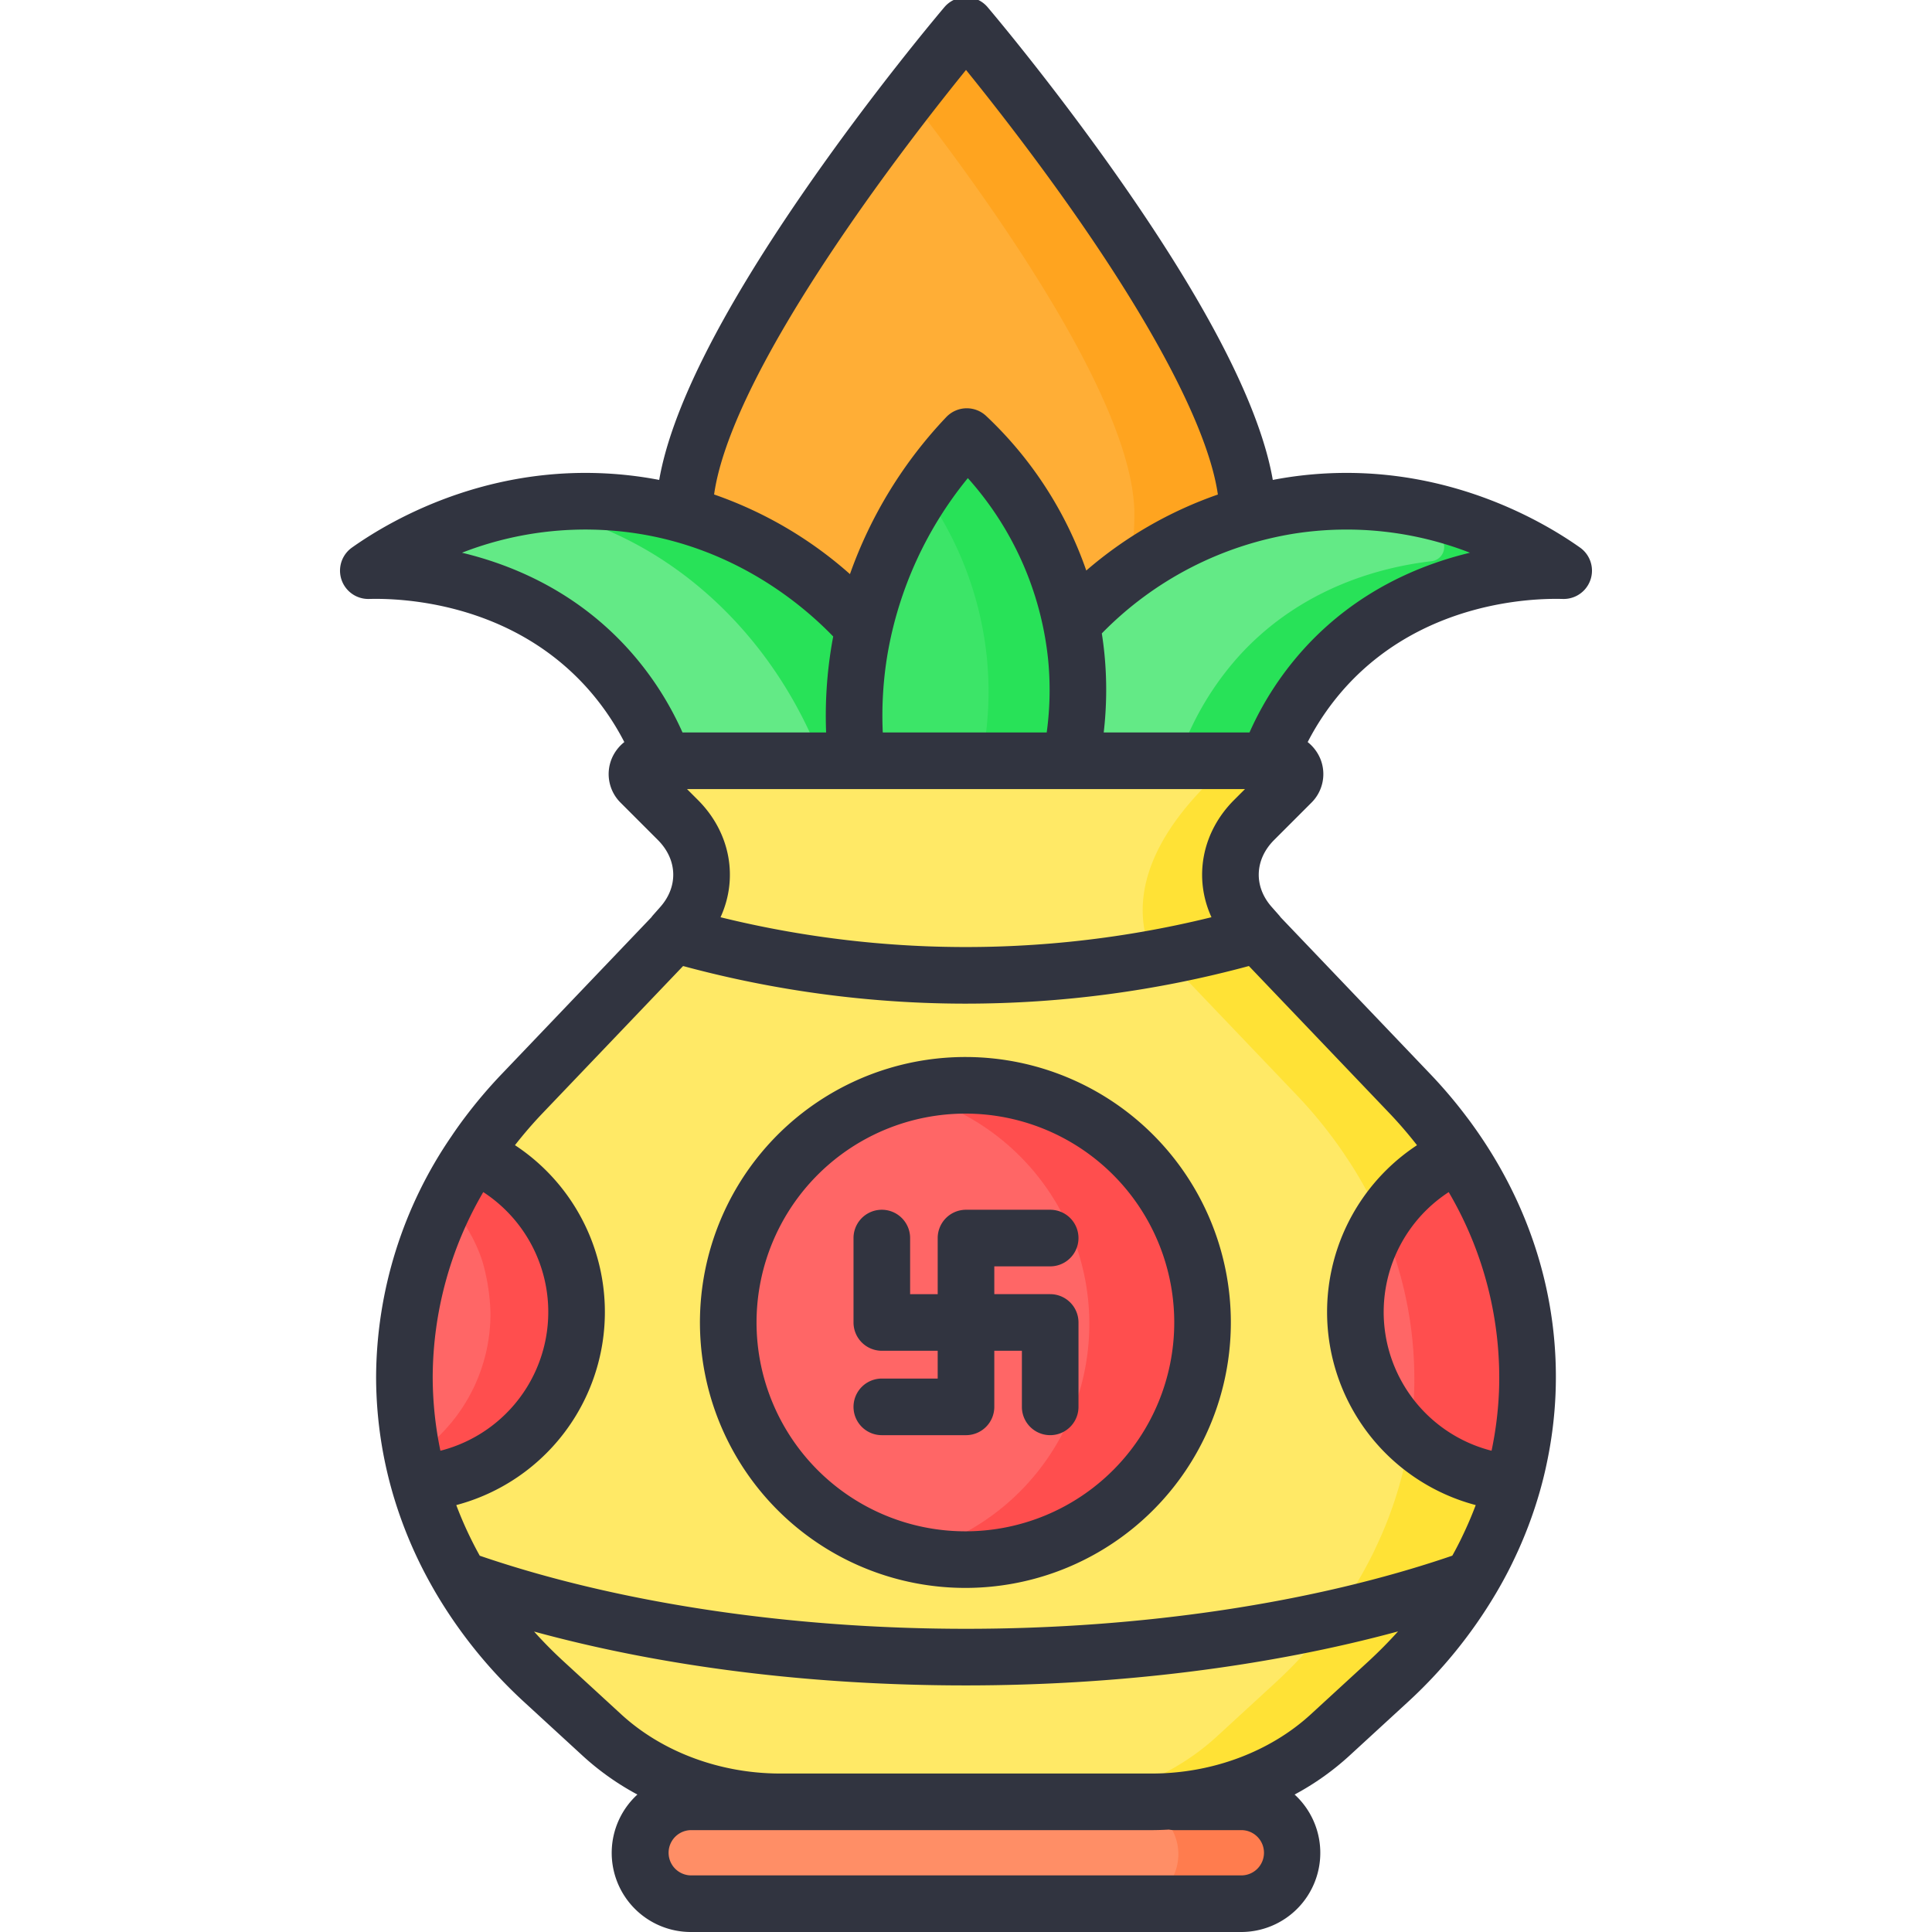 <svg xmlns="http://www.w3.org/2000/svg" data-name="Layer 1" viewBox="0 0 512 512" id="kalasha"><path fill="#ffae36" d="M330.618 136.234a74.619 74.619 0 1 1-149.236 0C181.382 94.917 256 7.124 256 7.124s74.618 87.793 74.618 129.11Z"></path><path fill="#ffa41f" d="M256 7.125s-6.19 7.286-15 18.636c21.787 28.073 59.618 81.052 59.618 110.473A74.788 74.788 0 0 1 241 209.532a74.663 74.663 0 0 0 89.618-73.298C330.618 94.917 256 7.124 256 7.124Z"></path><path fill="#63ea86" d="M179.165 212.933a78.809 78.809 0 0 0-18.821-36.166c-23.858-25.718-57.05-25.32-62.736-25.159 7.397-5.076 35.825-23.288 72.146-17.297 38.855 6.409 71.162 37.943 82.162 80.194"></path><path fill="#28e258" d="m221.735 213.853 30.181.652c-11-42.251-43.307-73.785-82.162-80.194a90.929 90.929 0 0 0-29.684.059c38.512 6.494 70.533 37.676 81.665 79.483Z"></path><path fill="#63ea86" d="M332.835 212.933a78.809 78.809 0 0 1 18.821-36.166c23.858-25.718 57.05-25.32 62.736-25.159-7.397-5.076-35.825-23.288-72.146-17.297-38.855 6.409-71.162 37.943-82.162 80.194"></path><path fill="#28e258" d="M359.363 133.16a108.39 108.39 0 0 1 21.327 8.451 3.783 3.783 0 0 1-1.31 7.112c-13.252 1.546-34.111 6.87-50.543 24.584a78.808 78.808 0 0 0-18.82 36.165l-48.825 1.056q-.585 1.972-1.108 3.977l72.751-1.572a78.809 78.809 0 0 1 18.821-36.166c23.858-25.718 57.05-25.32 62.736-25.159-6.188-4.246-27.098-17.675-55.029-18.448Z"></path><path fill="#3ce568" d="M238.171 239.249a107.068 107.068 0 0 1 18.036-123.175c5.096 4.708 25.711 24.825 29.016 58.312 3.366 34.114-13.59 58.222-17.645 63.683l-29.407 1.18Z"></path><path fill="#28e258" d="M285.223 174.386c-3.305-33.487-23.92-53.604-29.015-58.312a106.99 106.99 0 0 0-11.375 14.102 91.64 91.64 0 0 1 16.702 44.21c3.366 34.114-13.59 58.221-17.644 63.683l-6.19.249c.165.329.323.643.47.93l29.407-1.179c4.055-5.462 21.011-29.569 17.645-63.683Z"></path><path fill="#ffe966" d="M404.74 369.43a102.245 102.245 0 0 1-2.08 16.75q-.735 3.615-1.74 7.16a104.31 104.31 0 0 1-6.33 16.77c-.08.19-.17.38-.26.57-.45.96-.93 1.91-1.42 2.86a112.792 112.792 0 0 1-9.96 15.84 120.938 120.938 0 0 1-15.12 16.7l-15.36 14.11c-12.28 11.29-29.38 17.69-47.26 17.69h-98.43c-17.87 0-34.97-6.4-47.25-17.69l-15.36-14.11a120.808 120.808 0 0 1-15.76-17.55 113.788 113.788 0 0 1-7.76-12.11c-1.31-2.36-2.54-4.76-3.67-7.19a105.873 105.873 0 0 1-5.9-15.89c-.67-2.37-1.25-4.75-1.75-7.16a103.197 103.197 0 0 1-2.07-16.75c-.06-1.38-.09-2.77-.09-4.15a106.013 106.013 0 0 1 18.64-59.51c.03-.04.05-.08.08-.12 1.06-1.59 2.18-3.15 3.34-4.69a120.56 120.56 0 0 1 9.12-10.74l35.16-36.82 5.2-5.45.06-.06h154.46l.06.06 5.21 5.45 35.15 36.82a118.902 118.902 0 0 1 9.11 10.75c.51.66 1 1.33 1.47 1.99q1.305 1.8 2.52 3.65a105.58 105.58 0 0 1 17.99 62.82Z"></path><path fill="#ffe236" d="M386.75 306.61q-1.215-1.845-2.52-3.65c-.47-.66-.96-1.33-1.47-1.99a118.902 118.902 0 0 0-9.11-10.75L338.5 253.4l-5.21-5.45-.06-.06h-30l.06.06 5.21 5.45 35.15 36.82a118.902 118.902 0 0 1 9.11 10.75c.51.66 1 1.33 1.47 1.99q1.305 1.8 2.52 3.65a105.58 105.58 0 0 1 17.99 62.82 102.245 102.245 0 0 1-2.08 16.75q-.735 3.615-1.74 7.16a104.31 104.31 0 0 1-6.33 16.77c-.08.19-.17.38-.26.57-.45.96-.93 1.91-1.42 2.86a112.792 112.792 0 0 1-9.96 15.84 120.938 120.938 0 0 1-15.12 16.7l-15.36 14.11c-12.28 11.29-29.38 17.69-47.26 17.69h30c17.88 0 34.98-6.4 47.26-17.69l15.36-14.11a120.938 120.938 0 0 0 15.12-16.7 112.792 112.792 0 0 0 9.96-15.84c.49-.95.97-1.9 1.42-2.86.09-.19.18-.38.26-.57a104.31 104.31 0 0 0 6.33-16.77q1.005-3.54 1.74-7.16a102.245 102.245 0 0 0 2.08-16.75 105.58 105.58 0 0 0-17.99-62.82Z"></path><path fill="#ffe236" d="M338.5 253.4a7.49 7.49 0 0 1-3.06 1.74q-10.155 2.91-20.44 5.07l-6.5-6.81-5.07-6.23q12.615-2.22 25.05-5.66a21.95 21.95 0 0 0 2.9 4.16l1.99 2.26a.234.234 0 0 1-.08.02Z"></path><path fill="#ffe966" d="M332.36 217.67c-6.7 6.7-8.05 16.07-3.88 23.84a21.95 21.95 0 0 0 2.9 4.16l1.99 2.26a.234.234 0 0 1-.08.02 280.348 280.348 0 0 1-88.26 10.69 279.745 279.745 0 0 1-66.32-10.69.234.234 0 0 1-.08-.02c.66-.75 1.33-1.5 1.99-2.26a21.444 21.444 0 0 0 2.89-4.16c4.18-7.77 2.83-17.14-3.87-23.84l-9.85-9.86c-2.28-2.27-.42-5.82 3.05-5.82h166.31c3.48 0 5.34 3.55 3.06 5.82Z"></path><path fill="#ffe236" d="M342.21 207.81c2.28-2.27.42-5.82-3.06-5.82H316.84c3.48 0 5.34 3.55 3.06 5.82-10.238 10.248-19.573 24.239-16.47 39.36-29.282 5.42-58.875 11.002-58.795 11.451.006.035.196.011.396.02a280.348 280.348 0 0 0 88.26-10.691.234.234 0 0 0 .08-.02l-1.99-2.26a21.95 21.95 0 0 1-2.9-4.16c-4.17-7.77-2.82-17.14 3.88-23.84Z"></path><ellipse cx="256" cy="350.841" fill="#f66" rx="62.686" ry="62.848"></ellipse><path fill="#ff4e4e" d="M256 287.993a62.648 62.648 0 0 0-15 1.825 62.889 62.889 0 0 1 0 122.047 62.827 62.827 0 1 0 15-123.872Z"></path><path fill="#f66" d="M404.74 369.43a102.245 102.245 0 0 1-2.08 16.75q-.735 3.615-1.74 7.16a45.335 45.335 0 0 1-41.73-45.25 54.21 54.21 0 0 1 2.11-13.74c1.12-3.52 6.02-18.98 21.46-26.1a42.785 42.785 0 0 1 3.99-1.64 105.58 105.58 0 0 1 17.99 62.82Z"></path><path fill="#ff4e4e" d="M386.75 306.61a42.785 42.785 0 0 0-3.99 1.64 38.194 38.194 0 0 0-16.727 15.42 103.766 103.766 0 0 1 8.707 45.76 101.89 101.89 0 0 1-1.187 11.81 45.035 45.035 0 0 0 27.367 12.1q1.005-3.54 1.74-7.16a102.245 102.245 0 0 0 2.08-16.75 105.58 105.58 0 0 0-17.99-62.82Z"></path><path fill="#f66" d="M152.8 348.09a45.326 45.326 0 0 1-41.72 45.25c-.67-2.37-1.25-4.75-1.75-7.16a103.197 103.197 0 0 1-2.07-16.75c-.06-1.38-.09-2.77-.09-4.15a106.013 106.013 0 0 1 18.64-59.51c1.18.84 2.32 1.67 3.42 2.47 7.12 5.17 16.94 12.5 21.38 25.85a54.725 54.725 0 0 1 2.19 14Z"></path><path fill="#ff4e4e" d="M150.61 334.09c-4.44-13.35-14.26-20.68-21.38-25.85-1.1-.8-2.24-1.63-3.42-2.47a112.534 112.534 0 0 0-7.398 12.663 42.669 42.669 0 0 1 9.383 15.657 54.725 54.725 0 0 1 2.19 14 45.365 45.365 0 0 1-20.655 38.092c.5 2.409 1.08 4.788 1.75 7.158a45.326 45.326 0 0 0 41.72-45.25 54.725 54.725 0 0 0-2.19-14Z"></path><rect width="172.781" height="26.997" x="169.609" y="477.878" fill="#ff8e66" rx="13.498"></rect><path fill="#ff7c4e" d="M328.892 477.878h-30a13.499 13.499 0 0 1 0 26.997h30a13.499 13.499 0 0 0 0-26.997Z"></path><path fill="#313440" d="M278.31 335.598a7.5 7.5 0 1 0 0-15H256a7.5 7.5 0 0 0-7.5 7.5v14.868h-7.31v-14.868a7.5 7.5 0 0 0-15 0v22.368a7.5 7.5 0 0 0 7.5 7.5h14.81v7.369h-14.81a7.5 7.5 0 0 0 0 15h22.31a7.5 7.5 0 0 0 7.5-7.5v-14.87h7.312v14.87a7.5 7.5 0 0 0 15 0v-22.37a7.5 7.5 0 0 0-7.5-7.5h-14.812v-7.367Zm140.418-190.484c-10.627-7.53-39.464-24.415-77.614-18.592-1.29.198-2.556.423-3.81.662-3.196-18.363-15.87-43.732-37.815-75.626-18.657-27.117-37.003-48.762-37.774-49.67a7.5 7.5 0 0 0-11.43 0c-.771.908-19.117 22.553-37.774 49.67-21.944 31.893-34.618 57.262-37.815 75.625-1.254-.239-2.52-.463-3.811-.66-38.205-5.823-67.005 11.064-77.617 18.594a7.5 7.5 0 0 0 4.553 13.613c8.21-.229 36.58.722 57.025 22.763a68.338 68.338 0 0 1 10.605 15.164 11.04 11.04 0 0 0-3.35 4.422 10.681 10.681 0 0 0 2.38 11.661l9.859 9.86c5.183 5.186 5.45 12.312.663 17.733l-1.992 2.254c-.145.164-.271.34-.4.515l-39.69 41.567a128.39 128.39 0 0 0-9.68 11.403 105.458 105.458 0 0 0-3.56 4.995 113.606 113.606 0 0 0-20.011 63.838c0 1.48.032 2.985.096 4.454a111.415 111.415 0 0 0 2.22 17.97 112.119 112.119 0 0 0 1.855 7.592l.02.078.001.004a115.198 115.198 0 0 0 10.25 24.715c.472.842.946 1.683 1.443 2.53a126.33 126.33 0 0 0 23.54 28.98l15.36 14.109a71.236 71.236 0 0 0 14.46 10.234A20.967 20.967 0 0 0 183.107 512h145.785a20.967 20.967 0 0 0 14.193-36.43 71.185 71.185 0 0 0 14.459-10.231l15.361-14.112a126.307 126.307 0 0 0 23.41-28.766c.078-.122.151-.247.222-.374a113.64 113.64 0 0 0 3.038-5.483 91.162 91.162 0 0 0 1.511-3.041 114.079 114.079 0 0 0 7.049-18.55l.003-.012.022-.082a104.395 104.395 0 0 0 1.842-7.583 110.303 110.303 0 0 0 2.232-17.978c1.018-25.224-6.561-49.83-21.897-71.127a72.211 72.211 0 0 0-1.607-2.176 126.857 126.857 0 0 0-9.655-11.39l-39.694-41.572c-.126-.17-.248-.342-.39-.502l-1.994-2.258c-4.787-5.42-4.521-12.548.662-17.732l9.862-9.863a10.68 10.68 0 0 0 2.377-11.66 11.045 11.045 0 0 0-3.35-4.42 68.36 68.36 0 0 1 10.606-15.165c20.447-22.04 48.815-22.994 57.025-22.763a7.5 7.5 0 0 0 4.549-13.616Zm-193.93-84.953c12.088-17.575 24.295-33.097 31.203-41.625 6.89 8.507 19.056 23.975 31.13 41.524 20.93 30.42 33.375 55.295 35.618 70.997a107.33 107.33 0 0 0-34.875 20.138 102.2 102.2 0 0 0-26.577-41.005 7.502 7.502 0 0 0-10.503.318 117.202 117.202 0 0 0-25.547 41.638 107.088 107.088 0 0 0-36.003-21.103c1.677-11.986 9.76-33.372 35.555-70.882Zm96.254 182.913a272.083 272.083 0 0 1-75.725 7.694 272.42 272.42 0 0 1-54.38-7.688c4.733-10.317 2.674-22.41-6-31.085l-2.879-2.88H283.63c.025 0 .05.004.075.004.015 0 .03-.004.045-.004h46.182l-2.88 2.88c-8.672 8.674-10.73 20.764-6 31.08Zm-85.836-69.793a100.654 100.654 0 0 1 21.272-46.577 85.125 85.125 0 0 1 21.27 48.043 82.8 82.8 0 0 1-.37 19.368h-43.445a98.47 98.47 0 0 1 1.273-20.834Zm-69.373-1.989c-13.544-14.6-29.836-21.557-43.415-24.816a90.164 90.164 0 0 1 46.195-5.125c26.346 4.018 44.01 18.856 52.187 27.327-.132.697-.264 1.393-.383 2.101a113.466 113.466 0 0 0-1.495 23.336h-38.061a83.687 83.687 0 0 0-15.028-22.823Zm-49.168 212.993a96.334 96.334 0 0 1-1.922-15.554 89.613 89.613 0 0 1-.083-3.826 97.761 97.761 0 0 1 13.4-48.99 37.932 37.932 0 0 1-11.356 68.546c-.012-.059-.027-.117-.04-.176ZM328.892 497H183.107a5.999 5.999 0 0 1 0-11.997h23.587l.086.002h98.43a81.46 81.46 0 0 0 4.56-.144 7.532 7.532 0 0 0 1.442.142h17.68a5.999 5.999 0 1 1 0 11.997Zm33.864-56.818-15.362 14.112c-10.86 9.984-26.235 15.71-42.184 15.71h-96.887l-.039-.001h-1.59c-15.913-.02-31.248-5.743-42.09-15.711l-15.362-14.112a115.356 115.356 0 0 1-7.705-7.8c34.24 9.364 73.323 14.27 114.463 14.27 40.5 0 80.29-5.024 114.498-14.31q-3.657 4.063-7.742 7.842Zm21.165-124.26a97.018 97.018 0 0 1 13.325 52.827 95.293 95.293 0 0 1-1.935 15.56c-.01.05-.023.1-.034.15a37.924 37.924 0 0 1-11.356-68.537Zm-15.698-20.901c2.59 2.716 5.03 5.562 7.297 8.47a52.923 52.923 0 0 0 15.562 95.372q-1.57 4.156-3.542 8.257c-.41.875-.849 1.74-1.293 2.602-.43.834-.89 1.685-1.371 2.548-36.5 12.505-82.127 19.38-128.876 19.38-46.752 0-92.373-6.872-128.86-19.37a101.532 101.532 0 0 1-6.223-13.416 52.932 52.932 0 0 0 15.556-95.38c2.265-2.899 4.708-5.74 7.301-8.46l37.254-39.015a287.6 287.6 0 0 0 63.712 9.747q5.615.22 11.224.22a287.748 287.748 0 0 0 75.005-9.971Zm-22.065-123.729a83.686 83.686 0 0 0-15.03 22.823h-38.632a97.774 97.774 0 0 0 .19-20.84 98.173 98.173 0 0 0-.695-5.413 91.614 91.614 0 0 1 51.387-26.511 90.154 90.154 0 0 1 46.178 5.128c-13.577 3.263-29.86 10.22-43.398 24.813ZM256 280.118a70.348 70.348 0 1 0 70.187 70.348 70.346 70.346 0 0 0-70.187-70.348Zm0 125.696a55.348 55.348 0 1 1 55.187-55.348 55.33 55.33 0 0 1-55.187 55.348Z"></path></svg>